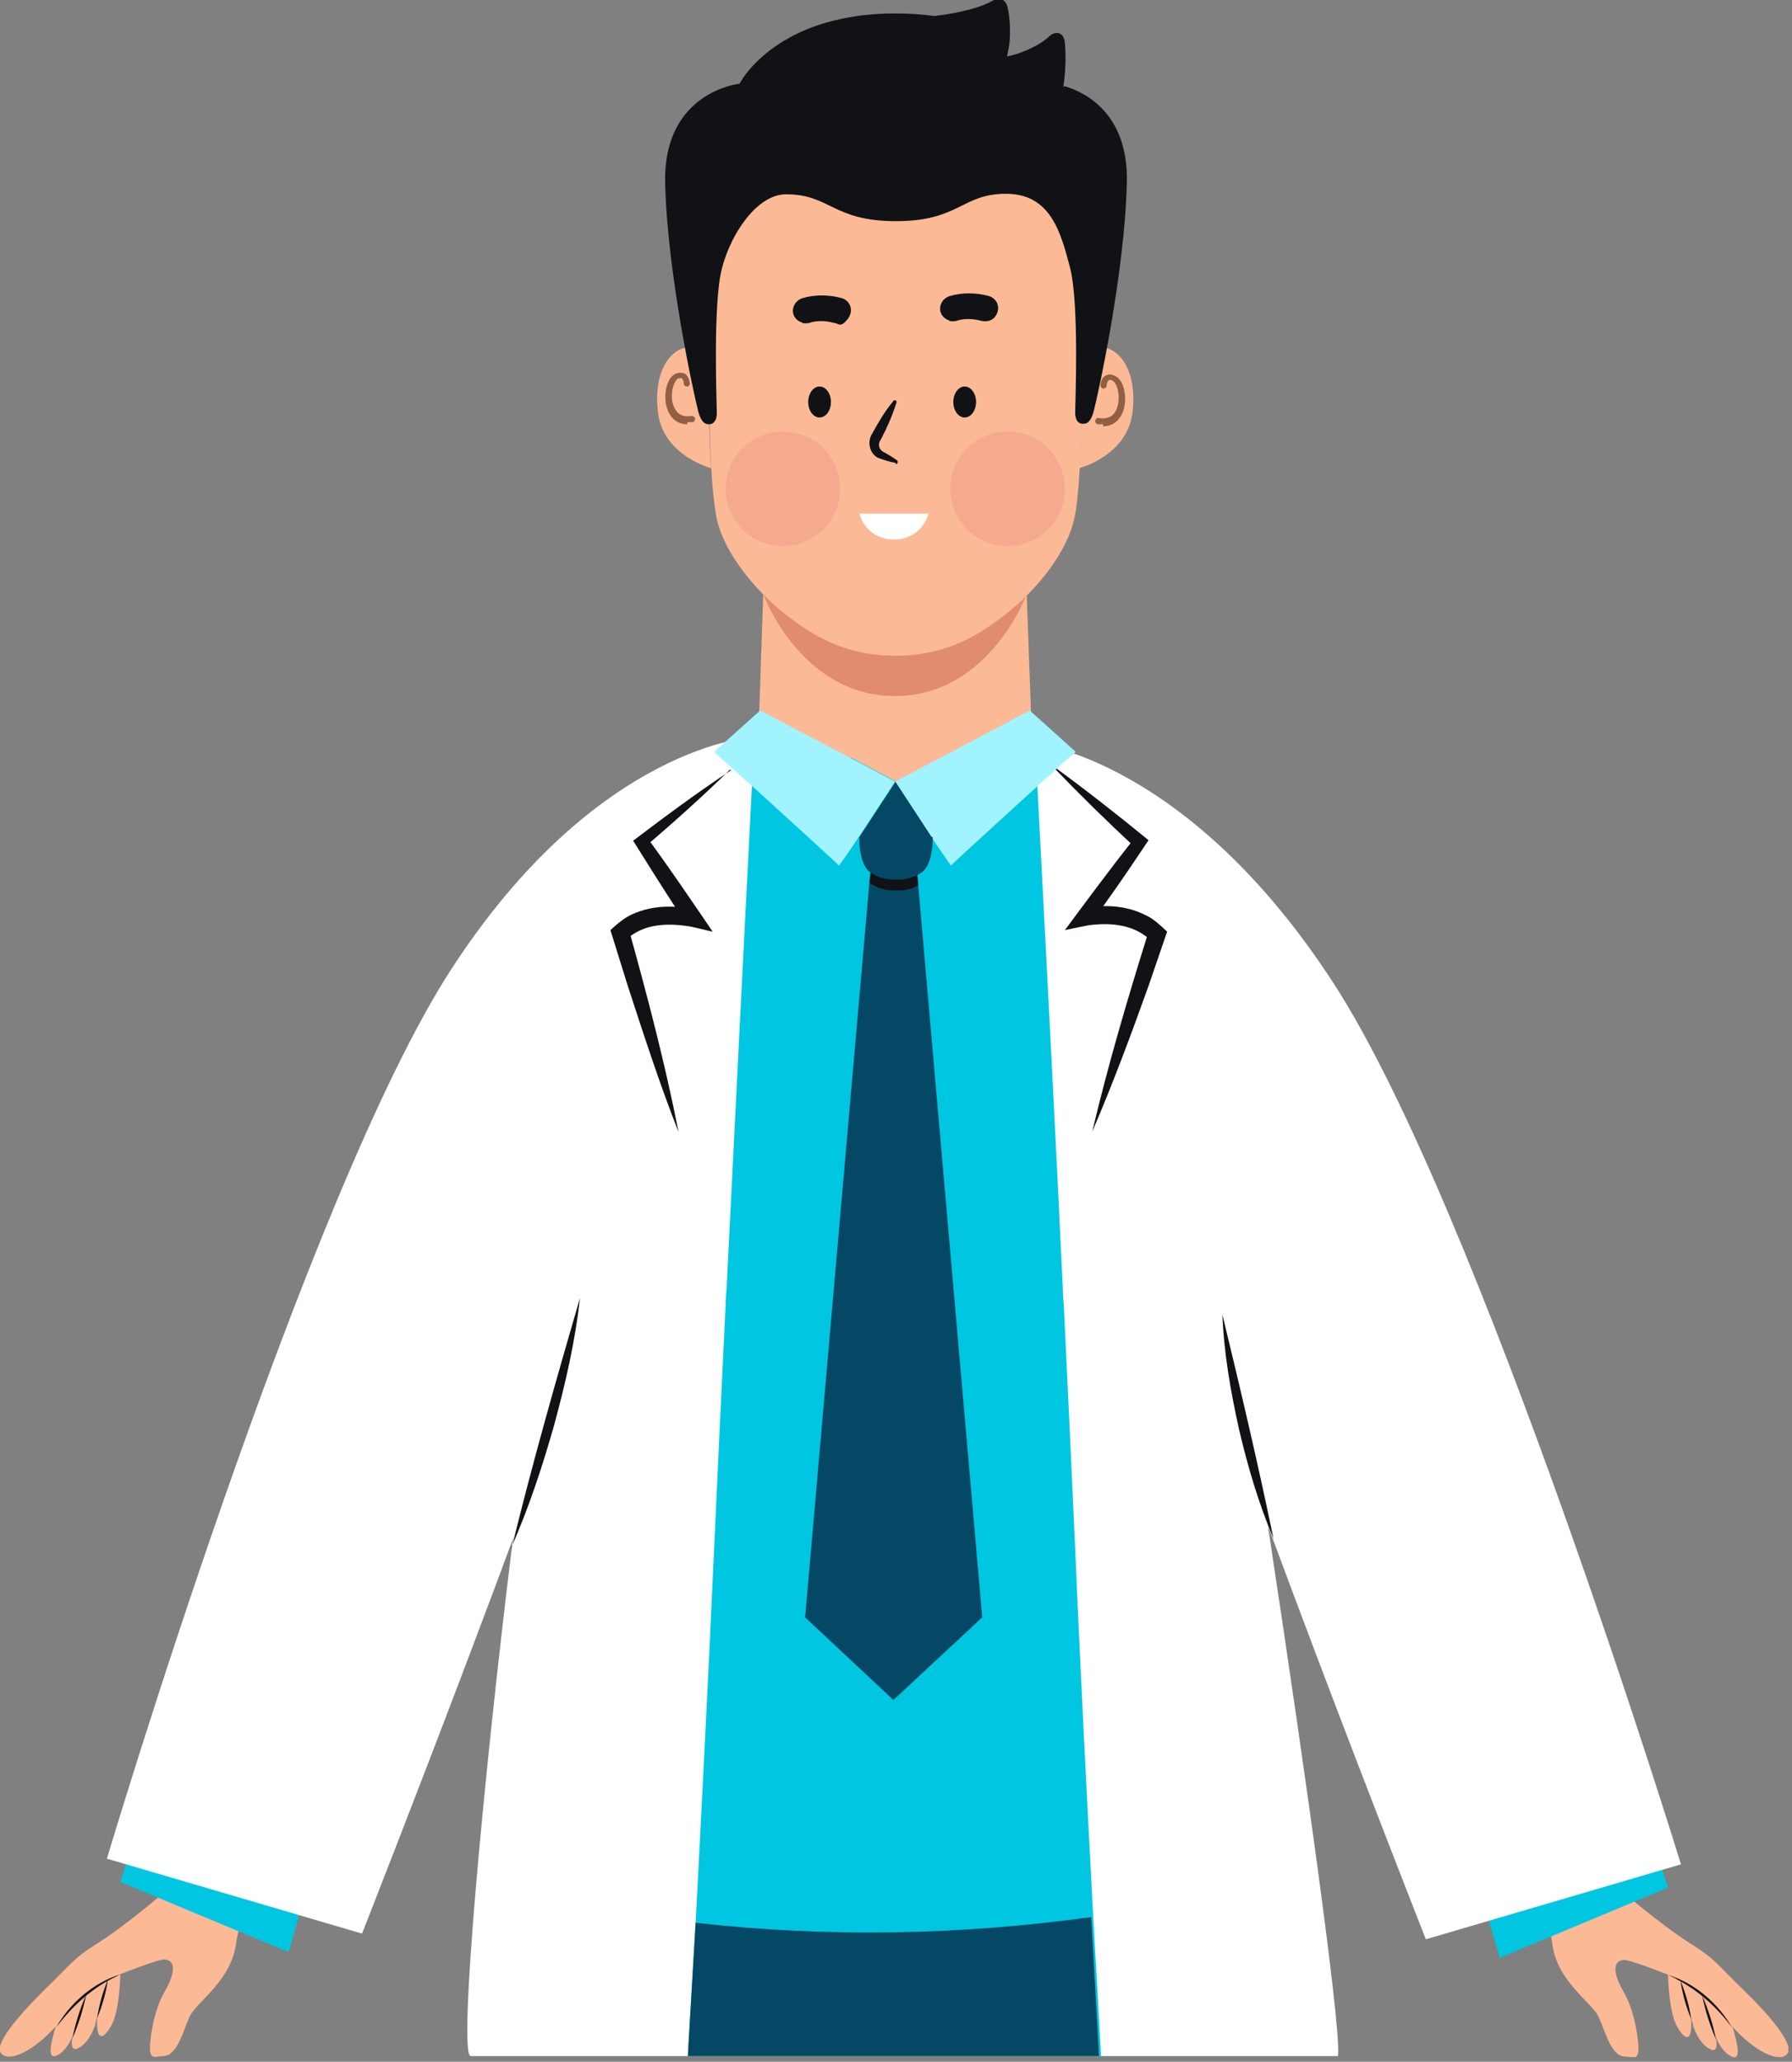 <svg width="347" height="399" viewBox="0 0 347 399" fill="none" xmlns="http://www.w3.org/2000/svg">
<rect x="0" y="0" width="347" height="399" fill="#808080" stroke="none"/>
<g clip-path="url(#clip0_1917_202110)">
<path d="M209 90.6C209 90.6 218.3 88.2 219.3 79.8C220.3 71.3 216.4 67.2 213.2 67.2C210 67.2 209.4 70.8 209.4 70.8V78.8C209.4 78.8 209.4 85.1 209 90.7V90.6Z" fill="#FCB996"/>
<path d="M137.7 90.6C137.7 90.6 128.4 88.2 127.4 79.8C126.4 71.3 130.3 67.2 133.5 67.2C136.7 67.2 137.3 70.8 137.3 70.8V78.8C137.3 78.8 137.3 85.1 137.7 90.7V90.6Z" fill="#FCB996"/>
<path d="M198.8 114.7H173.3H147.8L146.4 156H173.3H200.3L198.8 114.7Z" fill="#FCB996"/>
<path d="M173.3 115H147.8C147.8 115 155 134.7 173.3 134.7C191.6 134.7 198.8 115 198.8 115H173.3Z" fill="#E08C6D"/>
<path d="M209.4 79.2V48.8C209.4 20.2 173.4 23.3 173.4 23.3C173.4 23.3 137.4 20.2 137.4 48.8V79.2C137.4 79.2 137.4 86.6 137.9 93.3C138.1 95.8 138.4 98.1 138.7 100C140.1 107 146.2 114.1 151.6 118.5C157 122.8 163.4 126.9 173.4 126.9C183.4 126.9 189.8 122.8 195.2 118.5C200.6 114.2 206.7 107 208.1 100C208.5 98.1 208.7 95.7 208.9 93.3C209.4 86.6 209.4 79.2 209.4 79.2Z" fill="#FCB996"/>
<path d="M155.3 62.4C154.5 62.2 153.8 61.5 153.6 60.7C153.3 59.4 154.1 58.1 155.4 57.7C157.7 57 160.5 57 163 57.7C164.7 58.2 165.4 60.2 164.1 61.8C162.8 63.4 162.5 62.7 161.6 62.5C160.7 62.3 161.6 62.5 161.5 62.5C159.1 61.8 157.2 62.3 156.7 62.5C156.2 62.6 155.8 62.6 155.3 62.5V62.4Z" fill="#111216"/>
<path d="M186.8 80.8C188.015 80.8 189 79.457 189 77.8C189 76.143 188.015 74.8 186.8 74.8C185.585 74.8 184.6 76.143 184.6 77.8C184.6 79.457 185.585 80.8 186.8 80.8Z" fill="#111216"/>
<path d="M158.7 80.8C159.915 80.8 160.9 79.457 160.9 77.8C160.9 76.143 159.915 74.8 158.7 74.8C157.485 74.8 156.5 76.143 156.5 77.8C156.5 79.457 157.485 80.8 158.7 80.8Z" fill="#111216"/>
<path d="M183.8 62C183 61.8 182.3 61.1 182.1 60.3C181.8 59 182.6 57.7 183.9 57.3C186.2 56.6 189 56.6 191.5 57.3C193.2 57.8 193.9 59.8 192.6 61.4C192 62.1 191 62.3 190.1 62.1C189.2 61.9 190.1 62.1 190 62.1C187.6 61.4 185.7 61.9 185.2 62.1C184.7 62.2 184.3 62.2 183.8 62.1V62Z" fill="#111216"/>
<g opacity="0.5">
<path d="M151.6 105.7C157.73 105.7 162.7 100.73 162.7 94.6C162.7 88.47 157.73 83.5 151.6 83.5C145.47 83.5 140.5 88.47 140.5 94.6C140.5 100.73 145.47 105.7 151.6 105.7Z" fill="#ED9C88"/>
<path d="M195.1 105.7C201.23 105.7 206.2 100.73 206.2 94.6C206.2 88.47 201.23 83.5 195.1 83.5C188.97 83.5 184 88.47 184 94.6C184 100.73 188.97 105.7 195.1 105.7Z" fill="#ED9C88"/>
</g>
<path d="M166.4 99.4C166.4 99.4 177.1 99.4 179.8 99.4C177.9 106.1 168.3 106.1 166.4 99.4Z" fill="white"/>
<path d="M173.5 89.6C172.3 89.4 171.1 89 170 88.6C168.3 87.7 167.9 85.4 168.9 83.9C170.1 81.7 171.4 79.5 173 77.6C173 77.5 173.2 77.4 173.4 77.5C173.6 77.5 173.6 77.7 173.6 77.9C172.8 80.4 171.8 82.7 170.6 85C170 85.8 170.1 86.7 170.8 87.3C171.8 87.9 172.8 88.4 173.7 89.1C174 89.3 173.8 89.9 173.4 89.8L173.5 89.6Z" fill="#111216"/>
<path d="M133.1 82.1C131.1 82.1 129.7 80.9 129.1 78.8C128.4 76.4 129.1 73 130.9 72.3C131.7 72 132.3 72.2 132.6 72.3C133.5 72.9 133.5 74.1 133.6 74.2C133.6 74.5 133.4 74.8 133 74.8C132.7 74.8 132.4 74.6 132.4 74.2C132.4 74 132.3 73.4 132 73.2C131.9 73.2 131.7 73.2 131.4 73.2C130.5 73.6 129.7 76.1 130.3 78.2C130.7 79.5 131.6 80.9 133.9 80.5C134.2 80.5 134.6 80.7 134.6 81C134.6 81.3 134.4 81.7 134.1 81.7C133.8 81.7 133.4 81.7 133.1 81.7V82.1Z" fill="#915F44"/>
<path d="M213.6 82.1C213.3 82.1 213 82.1 212.6 82.1C212.3 82.1 212 81.7 212.1 81.4C212.1 81.1 212.5 80.8 212.8 80.9C215.1 81.3 216.1 79.9 216.4 78.6C217 76.5 216.3 74 215.3 73.6C215 73.5 214.8 73.5 214.7 73.6C214.4 73.8 214.3 74.3 214.3 74.6C214.3 74.9 214 75.2 213.7 75.2C213.4 75.2 213.1 74.9 213.1 74.6C213.1 74.5 213.1 73.2 214.1 72.7C214.4 72.5 215 72.3 215.8 72.7C217.6 73.4 218.3 76.7 217.6 79.2C217 81.3 215.5 82.5 213.6 82.5V82.1Z" fill="#915F44"/>
<path d="M205.9 16.8C206.4 13.5 206.4 10.6 206.2 8.3C206 6 204.2 6 203.1 7.1C202 8.2 199.7 9.4 198.1 10C196.4 10.7 195 10.9 195 10.9C195.2 10 195.4 9 195.5 8.1C195.7 5.5 195.5 3.1 195.1 1.4C194.7 -0.3 193.4 -0.5 192.3 0.1C190.2 1.3 186.6 2.4 181 3.1C178.7 2.8 176.1 2.6 173.4 2.6C168.9 2.6 165.1 3.1 161.8 3.9C150.9 6.5 145.8 12.4 144 14.9C143.5 15.7 143.2 16.2 143.2 16.2C143.2 16.2 128.4 17.7 128.8 35.4C129.2 53.1 134.5 76.9 135.2 79.6C135.9 82.2 136.9 82.1 137.4 82.1C137.9 82.1 138.8 81.7 138.8 79.9C138.8 78.1 138 58.8 139.8 51.9C141.6 45 146.7 37.6 152.2 37.6C160.8 37.6 161.2 42.8 173.5 42.8C185.8 42.8 186.2 37.5 194.8 37.5C203.4 37.5 205.4 44.9 207.2 51.8C209 58.7 208.2 77.9 208.2 79.8C208.2 81.7 209.1 82 209.6 82C210.1 82 211.1 82.2 211.8 79.5C212.5 76.9 217.8 53 218.2 35.3C218.5 22.1 210.3 17.9 206.2 16.7L205.9 16.8Z" fill="#111216"/>
<path d="M23.3 382C23.3 382 23.2 389.2 21.5 392.1C19.8 395 18.8 394.5 18.8 391.6C18.8 388.8 19.3 381.4 19.3 381.4L23.3 381.9V382Z" fill="#FCB996"/>
<path d="M18.5 391.7C18.5 391.7 17.5 395.1 15.3 396.3C13.1 397.5 13.9 394 15 390.4C16.1 386.8 18.3 380.2 18.3 380.2L21.8 379.8L18.4 391.8L18.5 391.7Z" fill="#FCB996"/>
<path d="M14.4 393.1C14.4 393.1 13.4 396.5 11.2 397.7C9 398.9 9.8 395.4 10.9 391.8C12 388.2 14.2 381.6 14.2 381.6L17.7 381.2L14.3 393.2L14.4 393.1Z" fill="#FCB996"/>
<path d="M37.1 359.5C37.1 359.5 35.3 362.5 34.1 364C32.9 365.5 24.1 372.8 19 376C13.9 379.2 13.7 380.2 8.9 384.8C4.1 389.5 -1 395.3 0.1 397.2C1.2 399.1 5.5 397.7 10.2 392.8C14.9 387.9 15.9 385.3 19.4 383.7C22.9 382.1 30.8 379.1 31.9 379.2C34.7 379.5 33.2 383.2 31.9 385.4C30.6 387.6 29.5 391.1 29.1 395.1C28.7 399.1 30.1 397.9 31.6 397.9C34.3 397.9 35.4 393.2 36.7 390.3C38 387.4 44.7 383.5 45.7 376.2C46.7 368.9 51.2 365.4 51.2 365.4L37.1 359.5Z" fill="#FCB996"/>
<path d="M10.9 392.3C13.6 387.6 18.1 383.7 23.3 382.1C22.7 382.4 22.1 382.7 21.5 383C17.3 385.2 13.8 388.5 10.9 392.3Z" fill="#111216"/>
<path d="M18.8 390.6C19.2 388 19.9 385.5 20.9 383.1C20.5 385.7 19.8 388.2 18.8 390.6Z" fill="#111216"/>
<path d="M14 394.5C14.6 391.6 15.5 388.7 16.7 386C16.1 388.9 15.2 391.8 14 394.5Z" fill="#111216"/>
<path d="M28.3 348.8L23.3 364.2L55.9 377.8L61.7 357.2L28.3 348.8Z" fill="#00C6E1"/>
<path d="M259.1 397.9H91.2C88.6 398.6 93.5 345.2 99.1 299.6C99.1 298.9 99.3 298.2 99.4 297.6C102.4 273.5 105.6 251.8 107.9 242L100.2 248.9C103.8 229.3 108.6 210.4 114.8 193.9C116.5 189.5 118.2 185.2 120.1 181.1C120.1 181 120.2 180.8 120.3 180.7C120.3 180.7 120.3 180.6 120.3 180.5C121 179 121.7 177.6 122.4 176.2C123.9 173.2 125.5 170.2 127.2 167.5C127.7 166.6 128.3 165.8 128.8 164.9C130.5 161.1 132.2 157.8 134.1 155C136.1 151.9 138.3 149.4 140.6 147.7C141.2 147.3 141.7 146.9 142.3 146.5C143.2 146.1 144.2 145.8 145.2 145.4C145.2 145.4 145.3 145.4 145.4 145.4H144.1C144.3 145.4 145.6 143.4 146 143C146.1 143 146.1 145.4 146.3 145.4C146.9 145 147.4 144.6 148 144.2C148 144.2 154.2 147.4 167 148.4L173.4 151.8L179.6 148.5C179.8 148.5 180 148.5 180.1 148.5C193.6 147.7 200.1 144.3 200.1 144.3C200.1 144.3 200.1 144.3 200.2 144.4C200.7 144.8 201.2 145.1 201.7 145.5C201.8 145.5 201.9 145.5 202 145.5C203.3 145.9 204.5 146.4 205.7 146.9C206 147.1 206.3 147.3 206.7 147.5C210.3 150 213.5 154.1 216.5 159.7C216.5 159.7 216.5 159.9 216.6 160C217.5 161.6 218.3 163.4 219.1 165.2C219.1 165.2 219.1 165.2 219.1 165.3C220.2 167 221.3 168.8 222.3 170.7C223.8 173.4 225.3 176.2 226.7 179.2C236.5 199.6 243.4 225.4 248.2 252.3L237 242.3C238.7 251.6 242 272.3 245.6 295.6C245.6 295.9 245.6 296.2 245.7 296.5C252.7 342.5 260.6 398.3 258.9 398.3L259.1 397.9Z" fill="white"/>
<path d="M212.8 397.9H133.2C133.3 395.6 133.9 386.1 134.7 372.1C135.7 353.2 137.1 326.1 138.4 297.2C139 284.3 139.7 268.8 140.5 252.7C140.5 251.6 140.6 250.4 140.7 249.3C142.6 210.9 144.7 169.7 145.6 152.1C145.9 146.5 146.1 143.3 146.1 143.3C146.1 143.3 146.1 143.3 146 143.3C146 143.1 146.1 142.9 146.2 142.6C146.9 143 153 145.8 164.9 146.7L167.2 147.9L173.6 151.3L179.8 148L182.7 146.5C186.4 146.2 190.4 145.6 194.7 144.9C196.5 144.6 198.4 144.2 200.4 143.8C200.4 144.3 200.6 147.4 200.9 152.6C201.8 170.2 204 211.1 205.8 249.3C205.8 250.4 205.9 251.6 206 252.7C206.8 269 207.5 284.6 208.1 297.6C209.3 325.8 210.7 352.3 211.7 371.1C212.5 385.4 213.1 395.3 213.2 398L212.8 397.9Z" fill="#00C6E1"/>
<path d="M146 142.6C146 142.6 115.6 144 87.3 187.7C59 231.4 20.7 359.7 20.7 359.7L70.1 374.2C70.1 374.2 110 273 121.3 234.6L146.1 142.7L146 142.6Z" fill="white"/>
<path d="M323 382.2C323 382.2 323.1 389.4 324.8 392.3C326.5 395.2 327.5 394.7 327.5 391.8C327.5 388.9 327 381.6 327 381.6L323 382.1V382.2Z" fill="#FCB996"/>
<path d="M327.8 391.9C327.8 391.9 328.8 395.3 331 396.5C333.2 397.7 332.4 394.2 331.3 390.6C330.2 387 328 380.4 328 380.4L324.5 380L327.9 392L327.8 391.9Z" fill="#FCB996"/>
<path d="M331.9 393.3C331.9 393.3 332.9 396.7 335.1 397.9C337.3 399.1 336.5 395.6 335.4 392C334.3 388.4 332.1 381.8 332.1 381.8L328.6 381.4L332 393.4L331.9 393.3Z" fill="#FCB996"/>
<path d="M309.2 359.6C309.2 359.6 311 362.6 312.2 364.1C313.3 365.6 322.2 372.9 327.3 376.1C332.4 379.3 332.6 380.3 337.4 384.9C342.2 389.5 347.3 395.4 346.2 397.3C345.1 399.2 340.8 397.8 336.1 392.9C331.5 388 330.4 385.4 326.9 383.8C323.4 382.2 315.5 379.2 314.4 379.3C311.6 379.6 313.1 383.3 314.4 385.5C315.7 387.7 316.8 391.2 317.2 395.2C317.6 399.2 316.2 398 314.7 398C312 398 310.9 393.3 309.6 390.4C308.3 387.5 301.6 383.6 300.6 376.3C299.6 369 295.1 365.5 295.1 365.5L309.2 359.6Z" fill="#FCB996"/>
<path d="M335.4 392.4C332.6 388.6 329 385.3 324.8 383.1C324.2 382.7 323.6 382.5 323 382.2C328.2 383.8 332.7 387.7 335.4 392.4Z" fill="#111216"/>
<path d="M327.5 390.8C326.5 388.4 325.8 385.9 325.4 383.3C326.4 385.7 327.1 388.2 327.5 390.8Z" fill="#111216"/>
<path d="M332.3 394.7C331.1 392 330.2 389.1 329.6 386.2C330.8 388.9 331.7 391.8 332.3 394.7Z" fill="#111216"/>
<path d="M318 349.9L323 365.3L290.4 378.9L284.5 358.3L318 349.9Z" fill="#00C6E1"/>
<path d="M200.1 143.8C200.1 143.8 230 146.7 258.3 190.4C286.6 234.1 325.5 360.8 325.5 360.8L276.1 375.3C276.1 375.3 236.2 274.1 224.9 235.7L200 143.9L200.1 143.8Z" fill="white"/>
<path d="M99.1 299.5C103 283.5 107.7 267 112.3 251.2C111.4 259.5 109.5 267.7 107.3 275.8C105 283.9 102.4 291.8 99 299.5H99.1Z" fill="#111216"/>
<path d="M246.6 297.8C243.7 290.9 241.6 283.8 239.9 276.5C238.3 269.3 237 261.9 236.7 254.4C240.1 268.4 243.7 283.7 246.6 297.8Z" fill="#111216"/>
<path d="M212.8 397.9H133.2C133.3 395.6 133.9 386.1 134.7 372.1C160.2 375 186 374.5 211.3 371C212.1 385.3 212.7 395.2 212.8 397.9Z" fill="#044865"/>
<path d="M141.4 148.9C136.1 154.1 130.6 159 125 163.8L125.3 162.1C129.6 167.9 133.9 174.3 138 180.3C137.4 180.2 133.5 179.2 133 179.2C129.5 178.7 125.6 178.8 122.6 180.8C122.2 181 121.7 181.5 121.3 181.7L121.8 180C125.4 192.9 128.8 205.9 131.4 219.1C127.7 209.7 124.6 200.1 121.5 190.6C120.4 187.1 119.3 183.5 118.2 180C119.5 178.8 120.9 177.6 122.5 176.9C126.3 175.2 130.6 175.1 134.6 176.1L132.8 178.7L130.4 175C127.8 171 125.1 166.7 122.6 162.7C128.8 158 135 153.4 141.5 149.1L141.4 148.9Z" fill="#111216"/>
<path d="M204 148.3C210.3 152.9 216.4 157.7 222.4 162.6C219.8 166.5 216.9 170.8 214.1 174.7L211.5 178.4L209.8 175.8C213.8 175 218.1 175.2 221.8 177.1C223.4 177.8 224.7 179.1 226 180.3C224.8 183.8 223.6 187.3 222.4 190.8C219 200.3 215.5 209.7 211.5 219C214.6 205.9 218.4 193.1 222.4 180.3L222.8 182C222.4 181.7 222 181.2 221.6 181C218.7 178.9 214.8 178.6 211.3 179C210.8 179 206.8 179.9 206.2 180C210.5 174.2 215.1 168 219.6 162.3L219.8 164C214.4 159 209.1 153.8 204 148.5V148.3Z" fill="#111216"/>
<path d="M216 251.1C215.9 251.1 215.7 251.1 215.6 251.2C215.6 250.2 215.4 249.3 215.3 248.3C214.9 244.1 214.5 239.9 214.1 235.7C214.1 236.1 214.2 236.5 214.3 236.9C214.8 240.6 215.3 244.4 215.7 248.2C215.8 249.1 215.9 250.1 216 251V251.1Z" fill="white"/>
<path d="M208.3 145.5C208.3 145.5 208.2 145.6 208 145.8C207.7 146 207.3 146.4 206.7 146.9C206.1 147.4 205.4 148 204.6 148.8C203.8 149.5 203 150.3 202 151.1C201.5 151.6 201 152 200.5 152.5C193.5 158.9 184.2 167.3 184.2 167.5C184.1 167.8 173.3 151.3 173.3 151.3L179.5 148L182.4 146.5L199.4 137.5L208.3 145.5Z" fill="#A1F4FF"/>
<path d="M173.3 151.3C173.3 151.3 162.6 167.8 162.4 167.5C162.4 167.3 152.5 158.4 145.4 151.9C144.8 151.4 144.3 150.9 143.8 150.5C142.5 149.3 141.4 148.3 140.5 147.5C139.1 146.3 138.3 145.5 138.3 145.5L140.4 143.6L147.2 137.5L164.7 146.7L167 147.9L173.4 151.3H173.3Z" fill="#A1F4FF"/>
<path d="M177.6 169L173 164.6L168.5 169L155.9 313L173 329L190.2 313L177.6 169Z" fill="#044865"/>
<path d="M177.8 171.4L177.6 168.9L173.1 164.5L168.6 168.9L168.4 170.9C168.4 170.9 168.5 170.9 168.6 171C171 172.6 173.5 172.3 173.5 172.3C173.5 172.3 175.7 172.6 177.9 171.3L177.8 171.4Z" fill="#111216"/>
<path d="M180.4 162L173.4 151.3L166.4 162C166.4 162 166.2 167.3 168.6 168.9C171 170.5 173.5 170.2 173.5 170.2C173.5 170.2 176 170.5 178.4 168.9C180.8 167.3 180.6 162 180.6 162H180.4Z" fill="#044865"/>
</g>
<defs>
<clipPath id="clip0_1917_202110">
<rect width="346.3" height="398.1" fill="white"/>
</clipPath>
</defs>
</svg>
